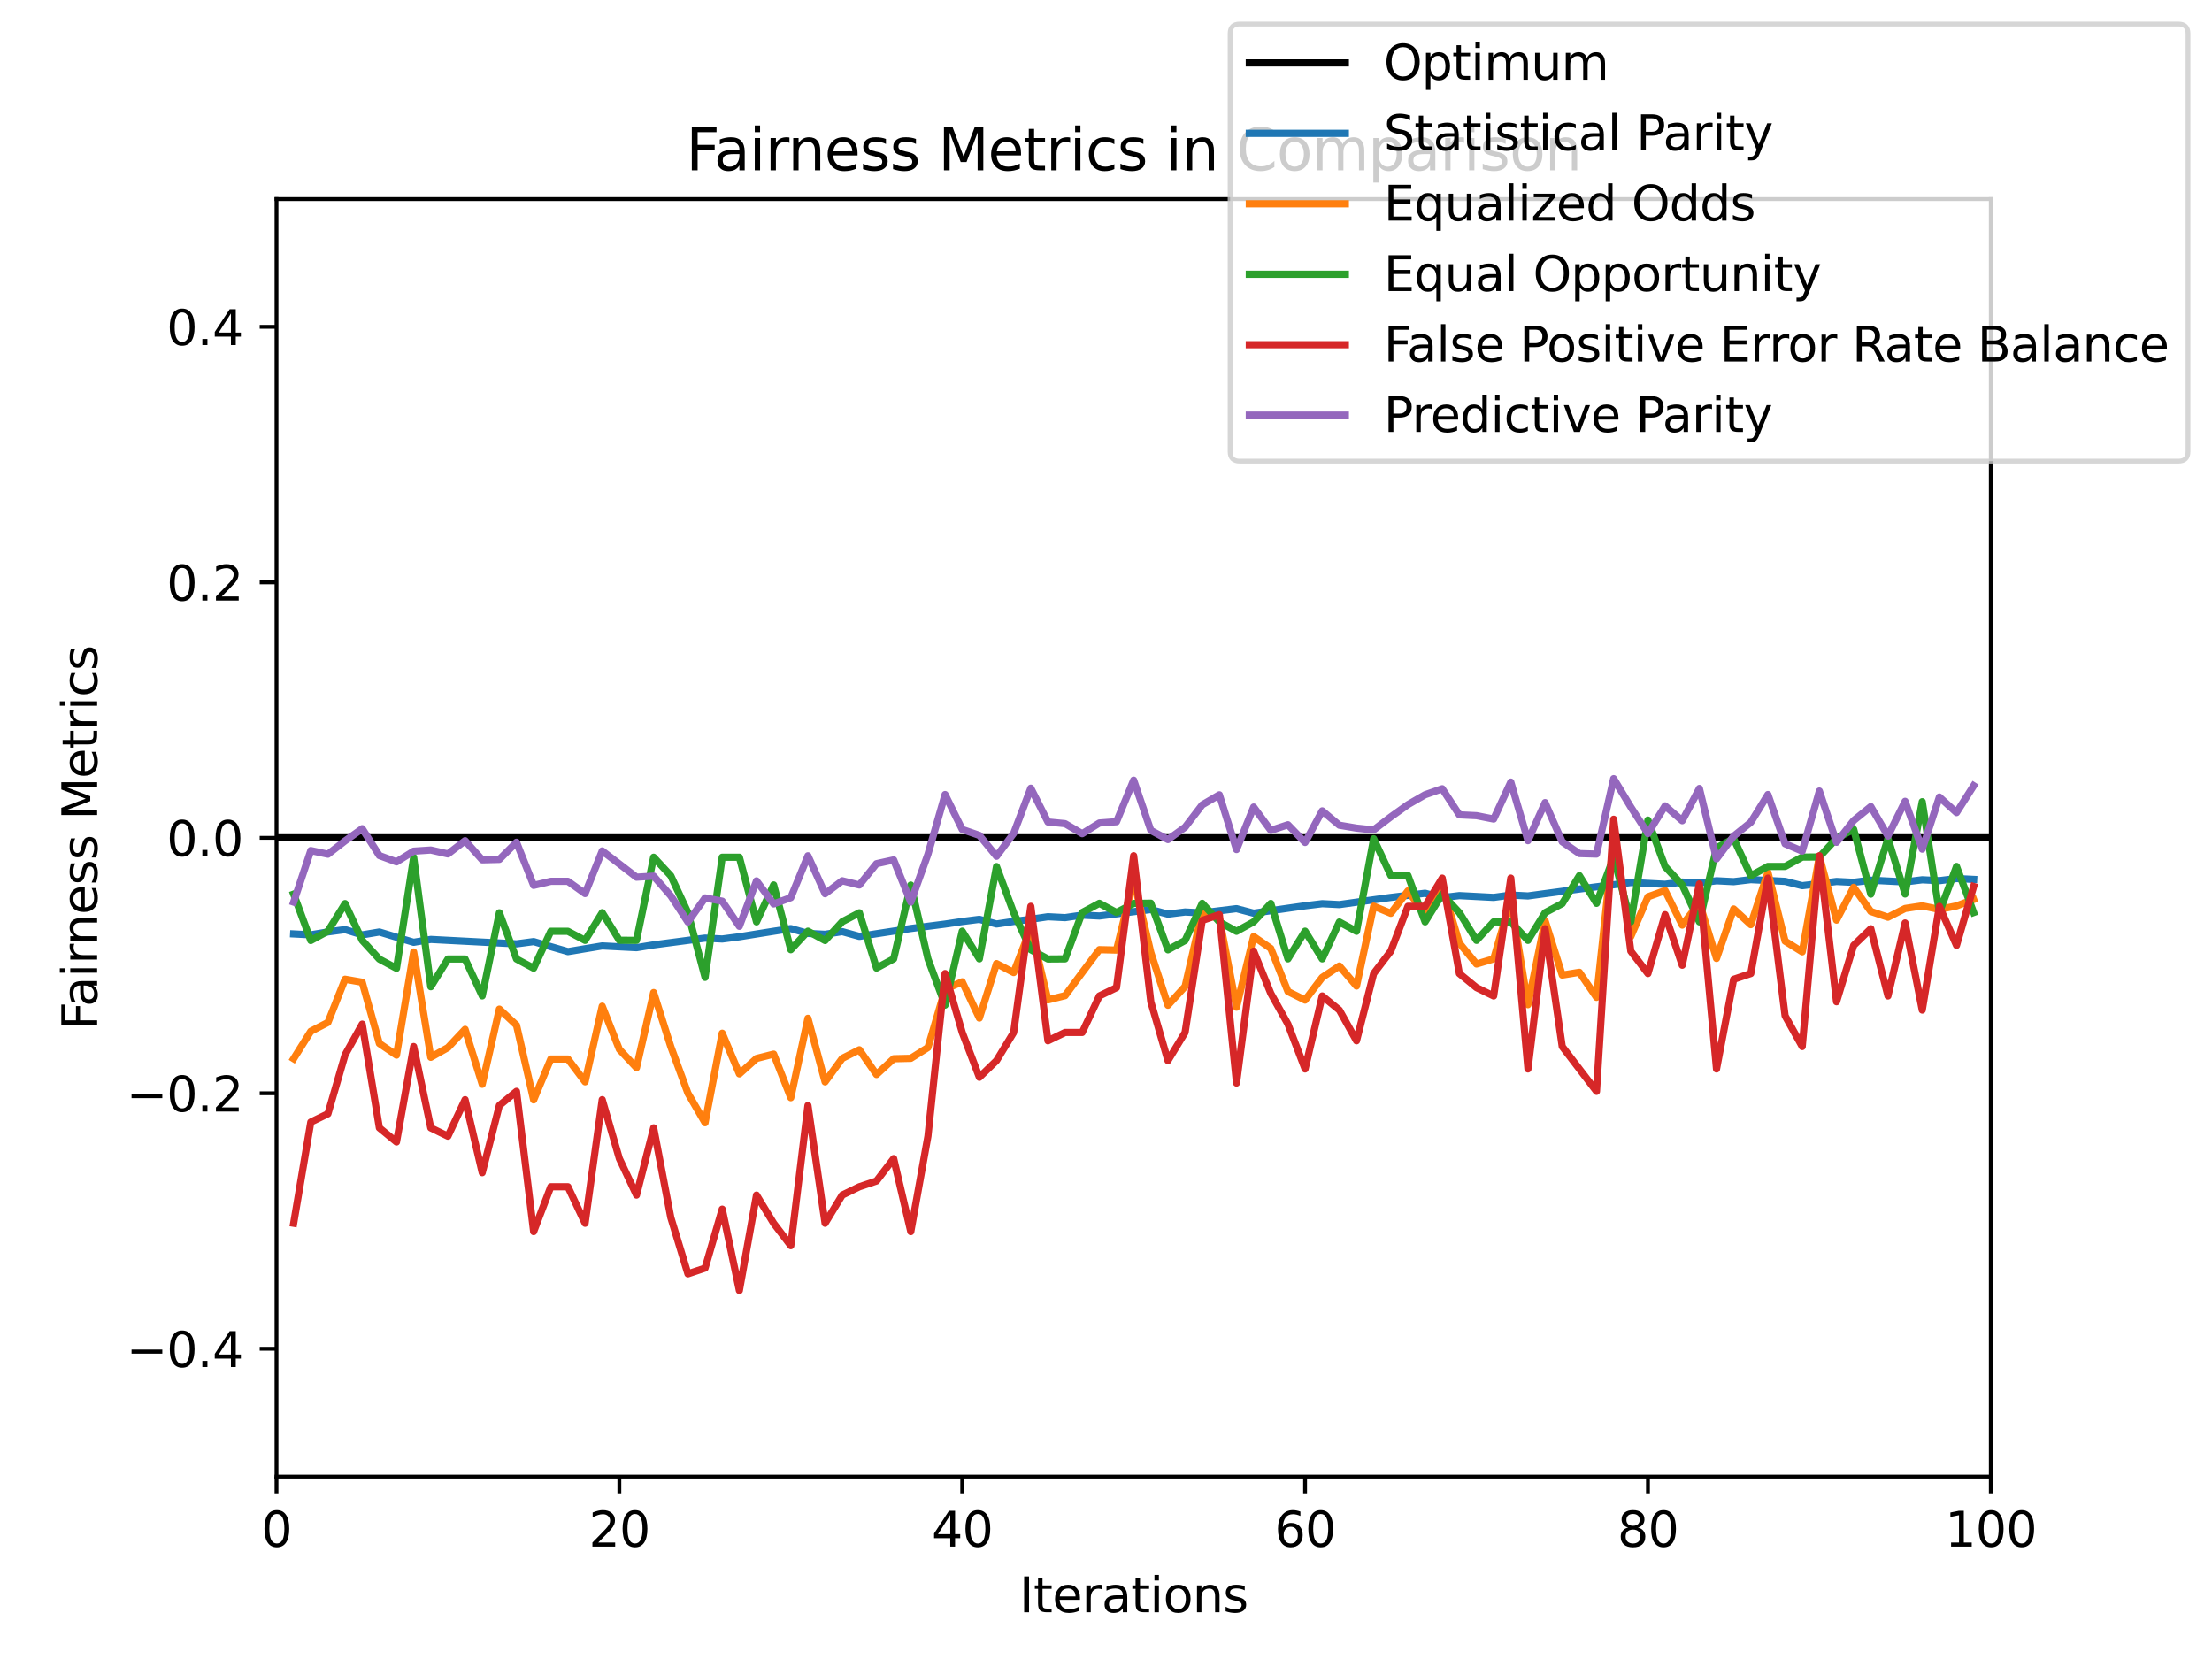 <?xml version="1.0" encoding="utf-8" standalone="no"?>
<!DOCTYPE svg PUBLIC "-//W3C//DTD SVG 1.1//EN"
  "http://www.w3.org/Graphics/SVG/1.1/DTD/svg11.dtd">
<svg xmlns:xlink="http://www.w3.org/1999/xlink" width="460.8pt" height="345.6pt" viewBox="0 0 460.8 345.6" xmlns="http://www.w3.org/2000/svg" version="1.1">
 <defs>
  <style type="text/css">*{stroke-linejoin: round; stroke-linecap: butt}</style>
 </defs>
 <g id="figure_1">
  <g id="patch_1">
   <path d="M 0 345.6 
L 460.8 345.6 
L 460.8 0 
L 0 0 
z
" style="fill: #ffffff"/>
  </g>
  <g id="axes_1">
   <g id="patch_2">
    <path d="M 57.6 307.584 
L 414.72 307.584 
L 414.72 41.472 
L 57.6 41.472 
z
" style="fill: #ffffff"/>
   </g>
   <g id="matplotlib.axis_1">
    <g id="xtick_1">
     <g id="line2d_1">
      <defs>
       <path id="m42eb996bdd" d="M 0 0 
L 0 3.5 
" style="stroke: #000000; stroke-width: 0.8"/>
      </defs>
      <g>
       <use xlink:href="#m42eb996bdd" x="57.6" y="307.584" style="stroke: #000000; stroke-width: 0.8"/>
      </g>
     </g>
     <g id="text_1">
      <!-- 0 -->
      <g transform="translate(54.419 322.182)scale(0.1 -0.1)">
       <defs>
        <path id="DejaVuSans-30" d="M 2034 4250 
Q 1547 4250 1301 3770 
Q 1056 3291 1056 2328 
Q 1056 1369 1301 889 
Q 1547 409 2034 409 
Q 2525 409 2770 889 
Q 3016 1369 3016 2328 
Q 3016 3291 2770 3770 
Q 2525 4250 2034 4250 
z
M 2034 4750 
Q 2819 4750 3233 4129 
Q 3647 3509 3647 2328 
Q 3647 1150 3233 529 
Q 2819 -91 2034 -91 
Q 1250 -91 836 529 
Q 422 1150 422 2328 
Q 422 3509 836 4129 
Q 1250 4750 2034 4750 
z
" transform="scale(0.016)"/>
       </defs>
       <use xlink:href="#DejaVuSans-30"/>
      </g>
     </g>
    </g>
    <g id="xtick_2">
     <g id="line2d_2">
      <g>
       <use xlink:href="#m42eb996bdd" x="129.024" y="307.584" style="stroke: #000000; stroke-width: 0.8"/>
      </g>
     </g>
     <g id="text_2">
      <!-- 20 -->
      <g transform="translate(122.662 322.182)scale(0.1 -0.1)">
       <defs>
        <path id="DejaVuSans-32" d="M 1228 531 
L 3431 531 
L 3431 0 
L 469 0 
L 469 531 
Q 828 903 1448 1529 
Q 2069 2156 2228 2338 
Q 2531 2678 2651 2914 
Q 2772 3150 2772 3378 
Q 2772 3750 2511 3984 
Q 2250 4219 1831 4219 
Q 1534 4219 1204 4116 
Q 875 4013 500 3803 
L 500 4441 
Q 881 4594 1212 4672 
Q 1544 4750 1819 4750 
Q 2544 4750 2975 4387 
Q 3406 4025 3406 3419 
Q 3406 3131 3298 2873 
Q 3191 2616 2906 2266 
Q 2828 2175 2409 1742 
Q 1991 1309 1228 531 
z
" transform="scale(0.016)"/>
       </defs>
       <use xlink:href="#DejaVuSans-32"/>
       <use xlink:href="#DejaVuSans-30" x="63.623"/>
      </g>
     </g>
    </g>
    <g id="xtick_3">
     <g id="line2d_3">
      <g>
       <use xlink:href="#m42eb996bdd" x="200.448" y="307.584" style="stroke: #000000; stroke-width: 0.8"/>
      </g>
     </g>
     <g id="text_3">
      <!-- 40 -->
      <g transform="translate(194.085 322.182)scale(0.1 -0.1)">
       <defs>
        <path id="DejaVuSans-34" d="M 2419 4116 
L 825 1625 
L 2419 1625 
L 2419 4116 
z
M 2253 4666 
L 3047 4666 
L 3047 1625 
L 3713 1625 
L 3713 1100 
L 3047 1100 
L 3047 0 
L 2419 0 
L 2419 1100 
L 313 1100 
L 313 1709 
L 2253 4666 
z
" transform="scale(0.016)"/>
       </defs>
       <use xlink:href="#DejaVuSans-34"/>
       <use xlink:href="#DejaVuSans-30" x="63.623"/>
      </g>
     </g>
    </g>
    <g id="xtick_4">
     <g id="line2d_4">
      <g>
       <use xlink:href="#m42eb996bdd" x="271.872" y="307.584" style="stroke: #000000; stroke-width: 0.8"/>
      </g>
     </g>
     <g id="text_4">
      <!-- 60 -->
      <g transform="translate(265.51 322.182)scale(0.1 -0.1)">
       <defs>
        <path id="DejaVuSans-36" d="M 2113 2584 
Q 1688 2584 1439 2293 
Q 1191 2003 1191 1497 
Q 1191 994 1439 701 
Q 1688 409 2113 409 
Q 2538 409 2786 701 
Q 3034 994 3034 1497 
Q 3034 2003 2786 2293 
Q 2538 2584 2113 2584 
z
M 3366 4563 
L 3366 3988 
Q 3128 4100 2886 4159 
Q 2644 4219 2406 4219 
Q 1781 4219 1451 3797 
Q 1122 3375 1075 2522 
Q 1259 2794 1537 2939 
Q 1816 3084 2150 3084 
Q 2853 3084 3261 2657 
Q 3669 2231 3669 1497 
Q 3669 778 3244 343 
Q 2819 -91 2113 -91 
Q 1303 -91 875 529 
Q 447 1150 447 2328 
Q 447 3434 972 4092 
Q 1497 4750 2381 4750 
Q 2619 4750 2861 4703 
Q 3103 4656 3366 4563 
z
" transform="scale(0.016)"/>
       </defs>
       <use xlink:href="#DejaVuSans-36"/>
       <use xlink:href="#DejaVuSans-30" x="63.623"/>
      </g>
     </g>
    </g>
    <g id="xtick_5">
     <g id="line2d_5">
      <g>
       <use xlink:href="#m42eb996bdd" x="343.296" y="307.584" style="stroke: #000000; stroke-width: 0.8"/>
      </g>
     </g>
     <g id="text_5">
      <!-- 80 -->
      <g transform="translate(336.933 322.182)scale(0.1 -0.1)">
       <defs>
        <path id="DejaVuSans-38" d="M 2034 2216 
Q 1584 2216 1326 1975 
Q 1069 1734 1069 1313 
Q 1069 891 1326 650 
Q 1584 409 2034 409 
Q 2484 409 2743 651 
Q 3003 894 3003 1313 
Q 3003 1734 2745 1975 
Q 2488 2216 2034 2216 
z
M 1403 2484 
Q 997 2584 770 2862 
Q 544 3141 544 3541 
Q 544 4100 942 4425 
Q 1341 4750 2034 4750 
Q 2731 4750 3128 4425 
Q 3525 4100 3525 3541 
Q 3525 3141 3298 2862 
Q 3072 2584 2669 2484 
Q 3125 2378 3379 2068 
Q 3634 1759 3634 1313 
Q 3634 634 3220 271 
Q 2806 -91 2034 -91 
Q 1263 -91 848 271 
Q 434 634 434 1313 
Q 434 1759 690 2068 
Q 947 2378 1403 2484 
z
M 1172 3481 
Q 1172 3119 1398 2916 
Q 1625 2713 2034 2713 
Q 2441 2713 2670 2916 
Q 2900 3119 2900 3481 
Q 2900 3844 2670 4047 
Q 2441 4250 2034 4250 
Q 1625 4250 1398 4047 
Q 1172 3844 1172 3481 
z
" transform="scale(0.016)"/>
       </defs>
       <use xlink:href="#DejaVuSans-38"/>
       <use xlink:href="#DejaVuSans-30" x="63.623"/>
      </g>
     </g>
    </g>
    <g id="xtick_6">
     <g id="line2d_6">
      <g>
       <use xlink:href="#m42eb996bdd" x="414.72" y="307.584" style="stroke: #000000; stroke-width: 0.8"/>
      </g>
     </g>
     <g id="text_6">
      <!-- 100 -->
      <g transform="translate(405.176 322.182)scale(0.1 -0.1)">
       <defs>
        <path id="DejaVuSans-31" d="M 794 531 
L 1825 531 
L 1825 4091 
L 703 3866 
L 703 4441 
L 1819 4666 
L 2450 4666 
L 2450 531 
L 3481 531 
L 3481 0 
L 794 0 
L 794 531 
z
" transform="scale(0.016)"/>
       </defs>
       <use xlink:href="#DejaVuSans-31"/>
       <use xlink:href="#DejaVuSans-30" x="63.623"/>
       <use xlink:href="#DejaVuSans-30" x="127.246"/>
      </g>
     </g>
    </g>
    <g id="text_7">
     <!-- Iterations -->
     <g transform="translate(212.347 335.861)scale(0.1 -0.1)">
      <defs>
       <path id="DejaVuSans-49" d="M 628 4666 
L 1259 4666 
L 1259 0 
L 628 0 
L 628 4666 
z
" transform="scale(0.016)"/>
       <path id="DejaVuSans-74" d="M 1172 4494 
L 1172 3500 
L 2356 3500 
L 2356 3053 
L 1172 3053 
L 1172 1153 
Q 1172 725 1289 603 
Q 1406 481 1766 481 
L 2356 481 
L 2356 0 
L 1766 0 
Q 1100 0 847 248 
Q 594 497 594 1153 
L 594 3053 
L 172 3053 
L 172 3500 
L 594 3500 
L 594 4494 
L 1172 4494 
z
" transform="scale(0.016)"/>
       <path id="DejaVuSans-65" d="M 3597 1894 
L 3597 1613 
L 953 1613 
Q 991 1019 1311 708 
Q 1631 397 2203 397 
Q 2534 397 2845 478 
Q 3156 559 3463 722 
L 3463 178 
Q 3153 47 2828 -22 
Q 2503 -91 2169 -91 
Q 1331 -91 842 396 
Q 353 884 353 1716 
Q 353 2575 817 3079 
Q 1281 3584 2069 3584 
Q 2775 3584 3186 3129 
Q 3597 2675 3597 1894 
z
M 3022 2063 
Q 3016 2534 2758 2815 
Q 2500 3097 2075 3097 
Q 1594 3097 1305 2825 
Q 1016 2553 972 2059 
L 3022 2063 
z
" transform="scale(0.016)"/>
       <path id="DejaVuSans-72" d="M 2631 2963 
Q 2534 3019 2420 3045 
Q 2306 3072 2169 3072 
Q 1681 3072 1420 2755 
Q 1159 2438 1159 1844 
L 1159 0 
L 581 0 
L 581 3500 
L 1159 3500 
L 1159 2956 
Q 1341 3275 1631 3429 
Q 1922 3584 2338 3584 
Q 2397 3584 2469 3576 
Q 2541 3569 2628 3553 
L 2631 2963 
z
" transform="scale(0.016)"/>
       <path id="DejaVuSans-61" d="M 2194 1759 
Q 1497 1759 1228 1600 
Q 959 1441 959 1056 
Q 959 750 1161 570 
Q 1363 391 1709 391 
Q 2188 391 2477 730 
Q 2766 1069 2766 1631 
L 2766 1759 
L 2194 1759 
z
M 3341 1997 
L 3341 0 
L 2766 0 
L 2766 531 
Q 2569 213 2275 61 
Q 1981 -91 1556 -91 
Q 1019 -91 701 211 
Q 384 513 384 1019 
Q 384 1609 779 1909 
Q 1175 2209 1959 2209 
L 2766 2209 
L 2766 2266 
Q 2766 2663 2505 2880 
Q 2244 3097 1772 3097 
Q 1472 3097 1187 3025 
Q 903 2953 641 2809 
L 641 3341 
Q 956 3463 1253 3523 
Q 1550 3584 1831 3584 
Q 2591 3584 2966 3190 
Q 3341 2797 3341 1997 
z
" transform="scale(0.016)"/>
       <path id="DejaVuSans-69" d="M 603 3500 
L 1178 3500 
L 1178 0 
L 603 0 
L 603 3500 
z
M 603 4863 
L 1178 4863 
L 1178 4134 
L 603 4134 
L 603 4863 
z
" transform="scale(0.016)"/>
       <path id="DejaVuSans-6f" d="M 1959 3097 
Q 1497 3097 1228 2736 
Q 959 2375 959 1747 
Q 959 1119 1226 758 
Q 1494 397 1959 397 
Q 2419 397 2687 759 
Q 2956 1122 2956 1747 
Q 2956 2369 2687 2733 
Q 2419 3097 1959 3097 
z
M 1959 3584 
Q 2709 3584 3137 3096 
Q 3566 2609 3566 1747 
Q 3566 888 3137 398 
Q 2709 -91 1959 -91 
Q 1206 -91 779 398 
Q 353 888 353 1747 
Q 353 2609 779 3096 
Q 1206 3584 1959 3584 
z
" transform="scale(0.016)"/>
       <path id="DejaVuSans-6e" d="M 3513 2113 
L 3513 0 
L 2938 0 
L 2938 2094 
Q 2938 2591 2744 2837 
Q 2550 3084 2163 3084 
Q 1697 3084 1428 2787 
Q 1159 2491 1159 1978 
L 1159 0 
L 581 0 
L 581 3500 
L 1159 3500 
L 1159 2956 
Q 1366 3272 1645 3428 
Q 1925 3584 2291 3584 
Q 2894 3584 3203 3211 
Q 3513 2838 3513 2113 
z
" transform="scale(0.016)"/>
       <path id="DejaVuSans-73" d="M 2834 3397 
L 2834 2853 
Q 2591 2978 2328 3040 
Q 2066 3103 1784 3103 
Q 1356 3103 1142 2972 
Q 928 2841 928 2578 
Q 928 2378 1081 2264 
Q 1234 2150 1697 2047 
L 1894 2003 
Q 2506 1872 2764 1633 
Q 3022 1394 3022 966 
Q 3022 478 2636 193 
Q 2250 -91 1575 -91 
Q 1294 -91 989 -36 
Q 684 19 347 128 
L 347 722 
Q 666 556 975 473 
Q 1284 391 1588 391 
Q 1994 391 2212 530 
Q 2431 669 2431 922 
Q 2431 1156 2273 1281 
Q 2116 1406 1581 1522 
L 1381 1569 
Q 847 1681 609 1914 
Q 372 2147 372 2553 
Q 372 3047 722 3315 
Q 1072 3584 1716 3584 
Q 2034 3584 2315 3537 
Q 2597 3491 2834 3397 
z
" transform="scale(0.016)"/>
      </defs>
      <use xlink:href="#DejaVuSans-49"/>
      <use xlink:href="#DejaVuSans-74" x="29.492"/>
      <use xlink:href="#DejaVuSans-65" x="68.701"/>
      <use xlink:href="#DejaVuSans-72" x="130.225"/>
      <use xlink:href="#DejaVuSans-61" x="171.338"/>
      <use xlink:href="#DejaVuSans-74" x="232.617"/>
      <use xlink:href="#DejaVuSans-69" x="271.826"/>
      <use xlink:href="#DejaVuSans-6f" x="299.609"/>
      <use xlink:href="#DejaVuSans-6e" x="360.791"/>
      <use xlink:href="#DejaVuSans-73" x="424.17"/>
     </g>
    </g>
   </g>
   <g id="matplotlib.axis_2">
    <g id="ytick_1">
     <g id="line2d_7">
      <defs>
       <path id="m08bf3d8a84" d="M 0 0 
L -3.5 0 
" style="stroke: #000000; stroke-width: 0.8"/>
      </defs>
      <g>
       <use xlink:href="#m08bf3d8a84" x="57.6" y="280.973" style="stroke: #000000; stroke-width: 0.8"/>
      </g>
     </g>
     <g id="text_8">
      <!-- −0.4 -->
      <g transform="translate(26.317 284.772)scale(0.1 -0.1)">
       <defs>
        <path id="DejaVuSans-2212" d="M 678 2272 
L 4684 2272 
L 4684 1741 
L 678 1741 
L 678 2272 
z
" transform="scale(0.016)"/>
        <path id="DejaVuSans-2e" d="M 684 794 
L 1344 794 
L 1344 0 
L 684 0 
L 684 794 
z
" transform="scale(0.016)"/>
       </defs>
       <use xlink:href="#DejaVuSans-2212"/>
       <use xlink:href="#DejaVuSans-30" x="83.789"/>
       <use xlink:href="#DejaVuSans-2e" x="147.412"/>
       <use xlink:href="#DejaVuSans-34" x="179.199"/>
      </g>
     </g>
    </g>
    <g id="ytick_2">
     <g id="line2d_8">
      <g>
       <use xlink:href="#m08bf3d8a84" x="57.6" y="227.75" style="stroke: #000000; stroke-width: 0.8"/>
      </g>
     </g>
     <g id="text_9">
      <!-- −0.2 -->
      <g transform="translate(26.317 231.55)scale(0.1 -0.1)">
       <use xlink:href="#DejaVuSans-2212"/>
       <use xlink:href="#DejaVuSans-30" x="83.789"/>
       <use xlink:href="#DejaVuSans-2e" x="147.412"/>
       <use xlink:href="#DejaVuSans-32" x="179.199"/>
      </g>
     </g>
    </g>
    <g id="ytick_3">
     <g id="line2d_9">
      <g>
       <use xlink:href="#m08bf3d8a84" x="57.6" y="174.528" style="stroke: #000000; stroke-width: 0.8"/>
      </g>
     </g>
     <g id="text_10">
      <!-- 0.0 -->
      <g transform="translate(34.697 178.327)scale(0.1 -0.1)">
       <use xlink:href="#DejaVuSans-30"/>
       <use xlink:href="#DejaVuSans-2e" x="63.623"/>
       <use xlink:href="#DejaVuSans-30" x="95.41"/>
      </g>
     </g>
    </g>
    <g id="ytick_4">
     <g id="line2d_10">
      <g>
       <use xlink:href="#m08bf3d8a84" x="57.6" y="121.306" style="stroke: #000000; stroke-width: 0.8"/>
      </g>
     </g>
     <g id="text_11">
      <!-- 0.2 -->
      <g transform="translate(34.697 125.105)scale(0.1 -0.1)">
       <use xlink:href="#DejaVuSans-30"/>
       <use xlink:href="#DejaVuSans-2e" x="63.623"/>
       <use xlink:href="#DejaVuSans-32" x="95.41"/>
      </g>
     </g>
    </g>
    <g id="ytick_5">
     <g id="line2d_11">
      <g>
       <use xlink:href="#m08bf3d8a84" x="57.6" y="68.083" style="stroke: #000000; stroke-width: 0.8"/>
      </g>
     </g>
     <g id="text_12">
      <!-- 0.4 -->
      <g transform="translate(34.697 71.882)scale(0.1 -0.1)">
       <use xlink:href="#DejaVuSans-30"/>
       <use xlink:href="#DejaVuSans-2e" x="63.623"/>
       <use xlink:href="#DejaVuSans-34" x="95.41"/>
      </g>
     </g>
    </g>
    <g id="text_13">
     <!-- Fairness Metrics -->
     <g transform="translate(20.238 214.562)rotate(-90)scale(0.1 -0.1)">
      <defs>
       <path id="DejaVuSans-46" d="M 628 4666 
L 3309 4666 
L 3309 4134 
L 1259 4134 
L 1259 2759 
L 3109 2759 
L 3109 2228 
L 1259 2228 
L 1259 0 
L 628 0 
L 628 4666 
z
" transform="scale(0.016)"/>
       <path id="DejaVuSans-20" transform="scale(0.016)"/>
       <path id="DejaVuSans-4d" d="M 628 4666 
L 1569 4666 
L 2759 1491 
L 3956 4666 
L 4897 4666 
L 4897 0 
L 4281 0 
L 4281 4097 
L 3078 897 
L 2444 897 
L 1241 4097 
L 1241 0 
L 628 0 
L 628 4666 
z
" transform="scale(0.016)"/>
       <path id="DejaVuSans-63" d="M 3122 3366 
L 3122 2828 
Q 2878 2963 2633 3030 
Q 2388 3097 2138 3097 
Q 1578 3097 1268 2742 
Q 959 2388 959 1747 
Q 959 1106 1268 751 
Q 1578 397 2138 397 
Q 2388 397 2633 464 
Q 2878 531 3122 666 
L 3122 134 
Q 2881 22 2623 -34 
Q 2366 -91 2075 -91 
Q 1284 -91 818 406 
Q 353 903 353 1747 
Q 353 2603 823 3093 
Q 1294 3584 2113 3584 
Q 2378 3584 2631 3529 
Q 2884 3475 3122 3366 
z
" transform="scale(0.016)"/>
      </defs>
      <use xlink:href="#DejaVuSans-46"/>
      <use xlink:href="#DejaVuSans-61" x="48.395"/>
      <use xlink:href="#DejaVuSans-69" x="109.674"/>
      <use xlink:href="#DejaVuSans-72" x="137.457"/>
      <use xlink:href="#DejaVuSans-6e" x="176.82"/>
      <use xlink:href="#DejaVuSans-65" x="240.199"/>
      <use xlink:href="#DejaVuSans-73" x="301.723"/>
      <use xlink:href="#DejaVuSans-73" x="353.822"/>
      <use xlink:href="#DejaVuSans-20" x="405.922"/>
      <use xlink:href="#DejaVuSans-4d" x="437.709"/>
      <use xlink:href="#DejaVuSans-65" x="523.988"/>
      <use xlink:href="#DejaVuSans-74" x="585.512"/>
      <use xlink:href="#DejaVuSans-72" x="624.721"/>
      <use xlink:href="#DejaVuSans-69" x="665.834"/>
      <use xlink:href="#DejaVuSans-63" x="693.617"/>
      <use xlink:href="#DejaVuSans-73" x="748.598"/>
     </g>
    </g>
   </g>
   <g id="line2d_12">
    <path d="M 57.6 174.528 
L 461.8 174.528 
" clip-path="url(#pd145b82234)" style="fill: none; stroke: #000000; stroke-width: 1.5; stroke-linecap: square"/>
   </g>
   <g id="line2d_13">
    <path d="M 61.171 194.551 
L 64.742 194.738 
L 68.314 194.132 
L 71.885 193.651 
L 75.456 194.749 
L 79.027 194.148 
L 82.598 195.229 
L 86.17 196.295 
L 89.741 195.696 
L 93.312 195.883 
L 96.883 196.069 
L 100.454 196.254 
L 104.026 196.438 
L 107.597 196.621 
L 111.168 196.146 
L 114.739 197.197 
L 118.31 198.235 
L 121.882 197.638 
L 125.453 197.047 
L 129.024 197.23 
L 132.595 197.412 
L 136.166 196.829 
L 139.738 196.358 
L 143.309 195.889 
L 146.88 195.423 
L 150.451 195.606 
L 154.022 195.142 
L 157.594 194.566 
L 161.165 193.997 
L 164.736 193.435 
L 168.307 194.445 
L 171.878 194.628 
L 175.45 194.069 
L 179.021 195.064 
L 182.592 194.51 
L 186.163 193.962 
L 189.734 193.42 
L 193.306 192.959 
L 196.877 192.501 
L 200.448 191.965 
L 204.019 191.509 
L 207.59 192.483 
L 211.162 191.951 
L 214.733 191.497 
L 218.304 190.97 
L 221.875 191.155 
L 225.446 190.635 
L 229.018 190.819 
L 232.589 190.368 
L 236.16 189.92 
L 239.731 189.473 
L 243.302 190.429 
L 246.874 189.985 
L 250.445 190.17 
L 254.016 189.728 
L 257.587 189.289 
L 261.158 190.234 
L 264.73 189.715 
L 268.301 189.201 
L 271.872 188.693 
L 275.443 188.256 
L 279.014 188.442 
L 282.586 187.939 
L 286.157 187.442 
L 289.728 186.95 
L 293.299 186.515 
L 296.87 186.082 
L 300.442 187.004 
L 304.013 186.573 
L 307.584 186.76 
L 311.155 186.946 
L 314.726 186.457 
L 318.298 186.643 
L 321.869 186.159 
L 325.44 185.68 
L 329.011 185.206 
L 332.582 184.737 
L 336.154 184.31 
L 339.725 183.845 
L 343.296 184.031 
L 346.867 184.215 
L 350.438 183.755 
L 354.01 183.939 
L 357.581 183.484 
L 361.152 183.667 
L 364.723 183.244 
L 368.294 183.426 
L 371.866 183.608 
L 375.437 184.502 
L 379.008 184.082 
L 382.579 183.629 
L 386.15 183.81 
L 389.722 183.362 
L 393.293 183.543 
L 396.864 183.723 
L 400.435 183.279 
L 404.006 183.458 
L 407.578 183.019 
L 411.149 183.197 
" clip-path="url(#pd145b82234)" style="fill: none; stroke: #1f77b4; stroke-width: 1.5; stroke-linecap: square"/>
   </g>
   <g id="line2d_14">
    <path d="M 61.171 220.547 
L 64.742 214.837 
L 68.314 212.998 
L 71.885 203.991 
L 75.456 204.618 
L 79.027 217.379 
L 82.598 219.804 
L 86.17 198.31 
L 89.741 220.251 
L 93.312 218.232 
L 96.883 214.431 
L 100.454 225.877 
L 104.026 210.217 
L 107.597 213.564 
L 111.168 229.127 
L 114.739 220.615 
L 118.31 220.615 
L 121.882 225.36 
L 125.453 209.603 
L 129.024 218.61 
L 132.595 222.426 
L 136.166 206.766 
L 139.738 218.032 
L 143.309 227.744 
L 146.88 233.886 
L 150.451 215.236 
L 154.022 223.707 
L 157.594 220.498 
L 161.165 219.589 
L 164.736 228.666 
L 168.307 212.131 
L 171.878 225.374 
L 175.45 220.484 
L 179.021 218.687 
L 182.592 223.844 
L 186.163 220.553 
L 189.734 220.47 
L 193.306 218.218 
L 196.877 206.092 
L 200.448 204.528 
L 204.019 212.082 
L 207.59 200.734 
L 211.162 202.6 
L 214.733 193.318 
L 218.304 208.295 
L 221.875 207.414 
L 225.446 202.586 
L 229.018 197.827 
L 232.589 197.917 
L 236.16 183.235 
L 239.731 198.413 
L 243.302 209.405 
L 246.874 205.499 
L 250.445 189.957 
L 254.016 191.285 
L 257.587 209.811 
L 261.158 195.087 
L 264.73 197.574 
L 268.301 206.547 
L 271.872 208.33 
L 275.443 203.612 
L 279.014 201.237 
L 282.586 205.409 
L 286.157 188.764 
L 289.728 190.259 
L 293.299 185.59 
L 296.87 190.418 
L 300.442 184.598 
L 304.013 196.464 
L 307.584 200.817 
L 311.155 199.755 
L 314.726 187.498 
L 318.298 209.287 
L 321.869 191.795 
L 325.44 203.124 
L 329.011 202.545 
L 332.582 207.765 
L 336.154 174.619 
L 339.725 195.087 
L 343.296 186.822 
L 346.867 185.528 
L 350.438 192.711 
L 354.01 188.084 
L 357.581 199.659 
L 361.152 189.351 
L 364.723 192.621 
L 368.294 181.712 
L 371.866 196.052 
L 375.437 198.282 
L 379.008 178.393 
L 382.579 191.671 
L 386.15 184.845 
L 389.722 189.867 
L 393.293 191.071 
L 396.864 189.253 
L 400.435 188.709 
L 404.006 189.447 
L 407.578 188.715 
L 411.149 187.38 
" clip-path="url(#pd145b82234)" style="fill: none; stroke: #ff7f0e; stroke-width: 1.5; stroke-linecap: square"/>
   </g>
   <g id="line2d_15">
    <path d="M 61.171 186.265 
L 64.742 195.92 
L 68.314 193.978 
L 71.885 188.235 
L 75.456 195.892 
L 79.027 199.805 
L 82.598 201.719 
L 86.17 178.607 
L 89.741 205.548 
L 93.312 199.777 
L 96.883 199.777 
L 100.454 207.463 
L 104.026 190.149 
L 107.597 199.777 
L 111.168 201.691 
L 114.739 194.006 
L 118.31 194.006 
L 121.882 195.892 
L 125.453 190.121 
L 129.024 195.865 
L 132.595 195.892 
L 136.166 178.579 
L 139.738 182.436 
L 143.309 190.121 
L 146.88 203.606 
L 150.451 178.579 
L 154.022 178.579 
L 157.594 192.036 
L 161.165 184.35 
L 164.736 197.835 
L 168.307 193.978 
L 171.878 195.92 
L 175.45 192.008 
L 179.021 190.149 
L 182.592 201.664 
L 186.163 199.749 
L 189.734 184.378 
L 193.306 199.749 
L 196.877 209.377 
L 200.448 193.978 
L 204.019 199.749 
L 207.59 180.521 
L 211.162 190.121 
L 214.733 197.835 
L 218.304 199.777 
L 221.875 199.749 
L 225.446 190.094 
L 229.018 188.179 
L 232.589 190.094 
L 236.16 188.207 
L 239.731 188.151 
L 243.302 197.862 
L 246.874 195.92 
L 250.445 188.179 
L 254.016 192.036 
L 257.587 194.006 
L 261.158 192.036 
L 264.73 188.207 
L 268.301 199.749 
L 271.872 193.978 
L 275.443 199.749 
L 279.014 192.063 
L 282.586 194.006 
L 286.157 174.722 
L 289.728 182.38 
L 293.299 182.38 
L 296.87 192.036 
L 300.442 186.265 
L 304.013 190.121 
L 307.584 195.892 
L 311.155 192.036 
L 314.726 192.063 
L 318.298 195.892 
L 321.869 190.121 
L 325.44 188.235 
L 329.011 182.408 
L 332.582 188.179 
L 336.154 178.579 
L 339.725 192.036 
L 343.296 170.838 
L 346.867 180.521 
L 350.438 184.35 
L 354.01 192.036 
L 357.581 176.637 
L 361.152 174.694 
L 364.723 182.436 
L 368.294 180.493 
L 371.866 180.493 
L 375.437 178.551 
L 379.008 178.523 
L 382.579 174.667 
L 386.15 172.752 
L 389.722 186.265 
L 393.293 174.667 
L 396.864 186.237 
L 400.435 167.009 
L 404.006 190.094 
L 407.578 180.493 
L 411.149 190.094 
" clip-path="url(#pd145b82234)" style="fill: none; stroke: #2ca02c; stroke-width: 1.5; stroke-linecap: square"/>
   </g>
   <g id="line2d_16">
    <path d="M 61.171 254.828 
L 64.742 233.753 
L 68.314 232.019 
L 71.885 219.747 
L 75.456 213.344 
L 79.027 234.953 
L 82.598 237.888 
L 86.17 218.013 
L 89.741 234.953 
L 93.312 236.687 
L 96.883 229.084 
L 100.454 244.291 
L 104.026 230.285 
L 107.597 227.35 
L 111.168 256.563 
L 114.739 247.225 
L 118.31 247.225 
L 121.882 254.828 
L 125.453 229.084 
L 129.024 241.356 
L 132.595 248.959 
L 136.166 234.953 
L 139.738 253.628 
L 143.309 265.366 
L 146.88 264.166 
L 150.451 251.894 
L 154.022 268.834 
L 157.594 248.959 
L 161.165 254.828 
L 164.736 259.497 
L 168.307 230.285 
L 171.878 254.828 
L 175.45 248.959 
L 179.021 247.225 
L 182.592 246.025 
L 186.163 241.356 
L 189.734 256.563 
L 193.306 236.687 
L 196.877 202.807 
L 200.448 215.078 
L 204.019 224.416 
L 207.59 220.948 
L 211.162 215.078 
L 214.733 188.801 
L 218.304 216.812 
L 221.875 215.078 
L 225.446 215.078 
L 229.018 207.475 
L 232.589 205.741 
L 236.16 178.263 
L 239.731 208.676 
L 243.302 220.948 
L 246.874 215.078 
L 250.445 191.735 
L 254.016 190.535 
L 257.587 225.616 
L 261.158 198.138 
L 264.73 206.942 
L 268.301 213.344 
L 271.872 222.682 
L 275.443 207.475 
L 279.014 210.41 
L 282.586 216.812 
L 286.157 202.807 
L 289.728 198.138 
L 293.299 188.801 
L 296.87 188.801 
L 300.442 182.932 
L 304.013 202.807 
L 307.584 205.741 
L 311.155 207.475 
L 314.726 182.932 
L 318.298 222.682 
L 321.869 193.469 
L 325.44 218.013 
L 329.011 222.682 
L 332.582 227.35 
L 336.154 170.66 
L 339.725 198.138 
L 343.296 202.807 
L 346.867 190.535 
L 350.438 201.073 
L 354.01 184.132 
L 357.581 222.682 
L 361.152 204.007 
L 364.723 202.807 
L 368.294 182.932 
L 371.866 211.61 
L 375.437 218.013 
L 379.008 178.263 
L 382.579 208.676 
L 386.15 196.937 
L 389.722 193.469 
L 393.293 207.475 
L 396.864 192.269 
L 400.435 210.41 
L 404.006 188.801 
L 407.578 196.937 
L 411.149 184.666 
" clip-path="url(#pd145b82234)" style="fill: none; stroke: #d62728; stroke-width: 1.5; stroke-linecap: square"/>
   </g>
   <g id="line2d_17">
    <path d="M 61.171 187.922 
L 64.742 177.189 
L 68.314 177.949 
L 71.885 175.172 
L 75.456 172.624 
L 79.027 178.23 
L 82.598 179.542 
L 86.17 177.314 
L 89.741 177.079 
L 93.312 177.89 
L 96.883 175.131 
L 100.454 179.119 
L 104.026 179.029 
L 107.597 175.456 
L 111.168 184.441 
L 114.739 183.6 
L 118.31 183.6 
L 121.882 186.144 
L 125.453 177.264 
L 129.024 179.984 
L 132.595 182.736 
L 136.166 182.515 
L 139.738 186.616 
L 143.309 192.072 
L 146.88 187.051 
L 150.451 187.732 
L 154.022 192.966 
L 157.594 183.503 
L 161.165 188.306 
L 164.736 186.999 
L 168.307 178.277 
L 171.878 186.179 
L 175.45 183.485 
L 179.021 184.359 
L 182.592 179.922 
L 186.163 179.139 
L 189.734 187.916 
L 193.306 177.954 
L 196.877 165.516 
L 200.448 172.788 
L 204.019 174.021 
L 207.59 178.38 
L 211.162 173.606 
L 214.733 164.198 
L 218.304 171.236 
L 221.875 171.578 
L 225.446 173.67 
L 229.018 171.444 
L 232.589 171.178 
L 236.16 162.524 
L 239.731 172.977 
L 243.302 174.895 
L 246.874 172.321 
L 250.445 167.662 
L 254.016 165.573 
L 257.587 176.981 
L 261.158 168.121 
L 264.73 172.988 
L 268.301 171.809 
L 271.872 175.496 
L 275.443 168.917 
L 279.014 171.907 
L 282.586 172.512 
L 286.157 172.885 
L 289.728 170.167 
L 293.299 167.615 
L 296.87 165.557 
L 300.442 164.309 
L 304.013 169.743 
L 307.584 169.916 
L 311.155 170.623 
L 314.726 162.925 
L 318.298 175.126 
L 321.869 167.199 
L 325.44 175.365 
L 329.011 177.816 
L 332.582 177.922 
L 336.154 162.204 
L 339.725 168.121 
L 343.296 173.648 
L 346.867 167.875 
L 350.438 170.968 
L 354.01 164.251 
L 357.581 178.923 
L 361.152 174.177 
L 364.723 171.305 
L 368.294 165.513 
L 371.866 175.781 
L 375.437 177.301 
L 379.008 164.792 
L 382.579 175.47 
L 386.15 170.929 
L 389.722 168.02 
L 393.293 174.163 
L 396.864 166.93 
L 400.435 176.892 
L 404.006 166.034 
L 407.578 169.277 
L 411.149 163.685 
" clip-path="url(#pd145b82234)" style="fill: none; stroke: #9467bd; stroke-width: 1.5; stroke-linecap: square"/>
   </g>
   <g id="patch_3">
    <path d="M 57.6 307.584 
L 57.6 41.472 
" style="fill: none; stroke: #000000; stroke-width: 0.8; stroke-linejoin: miter; stroke-linecap: square"/>
   </g>
   <g id="patch_4">
    <path d="M 414.72 307.584 
L 414.72 41.472 
" style="fill: none; stroke: #000000; stroke-width: 0.8; stroke-linejoin: miter; stroke-linecap: square"/>
   </g>
   <g id="patch_5">
    <path d="M 57.6 307.584 
L 414.72 307.584 
" style="fill: none; stroke: #000000; stroke-width: 0.8; stroke-linejoin: miter; stroke-linecap: square"/>
   </g>
   <g id="patch_6">
    <path d="M 57.6 41.472 
L 414.72 41.472 
" style="fill: none; stroke: #000000; stroke-width: 0.8; stroke-linejoin: miter; stroke-linecap: square"/>
   </g>
   <g id="text_14">
    <!-- Fairness Metrics in Comparison -->
    <g transform="translate(142.912 35.472)scale(0.12 -0.12)">
     <defs>
      <path id="DejaVuSans-43" d="M 4122 4306 
L 4122 3641 
Q 3803 3938 3442 4084 
Q 3081 4231 2675 4231 
Q 1875 4231 1450 3742 
Q 1025 3253 1025 2328 
Q 1025 1406 1450 917 
Q 1875 428 2675 428 
Q 3081 428 3442 575 
Q 3803 722 4122 1019 
L 4122 359 
Q 3791 134 3420 21 
Q 3050 -91 2638 -91 
Q 1578 -91 968 557 
Q 359 1206 359 2328 
Q 359 3453 968 4101 
Q 1578 4750 2638 4750 
Q 3056 4750 3426 4639 
Q 3797 4528 4122 4306 
z
" transform="scale(0.016)"/>
      <path id="DejaVuSans-6d" d="M 3328 2828 
Q 3544 3216 3844 3400 
Q 4144 3584 4550 3584 
Q 5097 3584 5394 3201 
Q 5691 2819 5691 2113 
L 5691 0 
L 5113 0 
L 5113 2094 
Q 5113 2597 4934 2840 
Q 4756 3084 4391 3084 
Q 3944 3084 3684 2787 
Q 3425 2491 3425 1978 
L 3425 0 
L 2847 0 
L 2847 2094 
Q 2847 2600 2669 2842 
Q 2491 3084 2119 3084 
Q 1678 3084 1418 2786 
Q 1159 2488 1159 1978 
L 1159 0 
L 581 0 
L 581 3500 
L 1159 3500 
L 1159 2956 
Q 1356 3278 1631 3431 
Q 1906 3584 2284 3584 
Q 2666 3584 2933 3390 
Q 3200 3197 3328 2828 
z
" transform="scale(0.016)"/>
      <path id="DejaVuSans-70" d="M 1159 525 
L 1159 -1331 
L 581 -1331 
L 581 3500 
L 1159 3500 
L 1159 2969 
Q 1341 3281 1617 3432 
Q 1894 3584 2278 3584 
Q 2916 3584 3314 3078 
Q 3713 2572 3713 1747 
Q 3713 922 3314 415 
Q 2916 -91 2278 -91 
Q 1894 -91 1617 61 
Q 1341 213 1159 525 
z
M 3116 1747 
Q 3116 2381 2855 2742 
Q 2594 3103 2138 3103 
Q 1681 3103 1420 2742 
Q 1159 2381 1159 1747 
Q 1159 1113 1420 752 
Q 1681 391 2138 391 
Q 2594 391 2855 752 
Q 3116 1113 3116 1747 
z
" transform="scale(0.016)"/>
     </defs>
     <use xlink:href="#DejaVuSans-46"/>
     <use xlink:href="#DejaVuSans-61" x="48.395"/>
     <use xlink:href="#DejaVuSans-69" x="109.674"/>
     <use xlink:href="#DejaVuSans-72" x="137.457"/>
     <use xlink:href="#DejaVuSans-6e" x="176.82"/>
     <use xlink:href="#DejaVuSans-65" x="240.199"/>
     <use xlink:href="#DejaVuSans-73" x="301.723"/>
     <use xlink:href="#DejaVuSans-73" x="353.822"/>
     <use xlink:href="#DejaVuSans-20" x="405.922"/>
     <use xlink:href="#DejaVuSans-4d" x="437.709"/>
     <use xlink:href="#DejaVuSans-65" x="523.988"/>
     <use xlink:href="#DejaVuSans-74" x="585.512"/>
     <use xlink:href="#DejaVuSans-72" x="624.721"/>
     <use xlink:href="#DejaVuSans-69" x="665.834"/>
     <use xlink:href="#DejaVuSans-63" x="693.617"/>
     <use xlink:href="#DejaVuSans-73" x="748.598"/>
     <use xlink:href="#DejaVuSans-20" x="800.697"/>
     <use xlink:href="#DejaVuSans-69" x="832.484"/>
     <use xlink:href="#DejaVuSans-6e" x="860.268"/>
     <use xlink:href="#DejaVuSans-20" x="923.646"/>
     <use xlink:href="#DejaVuSans-43" x="955.434"/>
     <use xlink:href="#DejaVuSans-6f" x="1025.258"/>
     <use xlink:href="#DejaVuSans-6d" x="1086.439"/>
     <use xlink:href="#DejaVuSans-70" x="1183.852"/>
     <use xlink:href="#DejaVuSans-61" x="1247.328"/>
     <use xlink:href="#DejaVuSans-72" x="1308.607"/>
     <use xlink:href="#DejaVuSans-69" x="1349.721"/>
     <use xlink:href="#DejaVuSans-73" x="1377.504"/>
     <use xlink:href="#DejaVuSans-6f" x="1429.604"/>
     <use xlink:href="#DejaVuSans-6e" x="1490.785"/>
    </g>
   </g>
  </g>
  <g id="legend_1">
   <g id="patch_7">
    <path d="M 258.256 96.069 
L 453.8 96.069 
Q 455.8 96.069 455.8 94.069 
L 455.8 7 
Q 455.8 5 453.8 5 
L 258.256 5 
Q 256.256 5 256.256 7 
L 256.256 94.069 
Q 256.256 96.069 258.256 96.069 
z
" style="fill: #ffffff; opacity: 0.8; stroke: #cccccc; stroke-linejoin: miter"/>
   </g>
   <g id="line2d_18">
    <path d="M 260.256 13.098 
L 270.256 13.098 
L 280.256 13.098 
" style="fill: none; stroke: #000000; stroke-width: 1.5; stroke-linecap: square"/>
   </g>
   <g id="text_15">
    <!-- Optimum -->
    <g transform="translate(288.256 16.598)scale(0.1 -0.1)">
     <defs>
      <path id="DejaVuSans-4f" d="M 2522 4238 
Q 1834 4238 1429 3725 
Q 1025 3213 1025 2328 
Q 1025 1447 1429 934 
Q 1834 422 2522 422 
Q 3209 422 3611 934 
Q 4013 1447 4013 2328 
Q 4013 3213 3611 3725 
Q 3209 4238 2522 4238 
z
M 2522 4750 
Q 3503 4750 4090 4092 
Q 4678 3434 4678 2328 
Q 4678 1225 4090 567 
Q 3503 -91 2522 -91 
Q 1538 -91 948 565 
Q 359 1222 359 2328 
Q 359 3434 948 4092 
Q 1538 4750 2522 4750 
z
" transform="scale(0.016)"/>
      <path id="DejaVuSans-75" d="M 544 1381 
L 544 3500 
L 1119 3500 
L 1119 1403 
Q 1119 906 1312 657 
Q 1506 409 1894 409 
Q 2359 409 2629 706 
Q 2900 1003 2900 1516 
L 2900 3500 
L 3475 3500 
L 3475 0 
L 2900 0 
L 2900 538 
Q 2691 219 2414 64 
Q 2138 -91 1772 -91 
Q 1169 -91 856 284 
Q 544 659 544 1381 
z
M 1991 3584 
L 1991 3584 
z
" transform="scale(0.016)"/>
     </defs>
     <use xlink:href="#DejaVuSans-4f"/>
     <use xlink:href="#DejaVuSans-70" x="78.711"/>
     <use xlink:href="#DejaVuSans-74" x="142.188"/>
     <use xlink:href="#DejaVuSans-69" x="181.396"/>
     <use xlink:href="#DejaVuSans-6d" x="209.18"/>
     <use xlink:href="#DejaVuSans-75" x="306.592"/>
     <use xlink:href="#DejaVuSans-6d" x="369.971"/>
    </g>
   </g>
   <g id="line2d_19">
    <path d="M 260.256 27.777 
L 270.256 27.777 
L 280.256 27.777 
" style="fill: none; stroke: #1f77b4; stroke-width: 1.5; stroke-linecap: square"/>
   </g>
   <g id="text_16">
    <!-- Statistical Parity -->
    <g transform="translate(288.256 31.277)scale(0.1 -0.1)">
     <defs>
      <path id="DejaVuSans-53" d="M 3425 4513 
L 3425 3897 
Q 3066 4069 2747 4153 
Q 2428 4238 2131 4238 
Q 1616 4238 1336 4038 
Q 1056 3838 1056 3469 
Q 1056 3159 1242 3001 
Q 1428 2844 1947 2747 
L 2328 2669 
Q 3034 2534 3370 2195 
Q 3706 1856 3706 1288 
Q 3706 609 3251 259 
Q 2797 -91 1919 -91 
Q 1588 -91 1214 -16 
Q 841 59 441 206 
L 441 856 
Q 825 641 1194 531 
Q 1563 422 1919 422 
Q 2459 422 2753 634 
Q 3047 847 3047 1241 
Q 3047 1584 2836 1778 
Q 2625 1972 2144 2069 
L 1759 2144 
Q 1053 2284 737 2584 
Q 422 2884 422 3419 
Q 422 4038 858 4394 
Q 1294 4750 2059 4750 
Q 2388 4750 2728 4690 
Q 3069 4631 3425 4513 
z
" transform="scale(0.016)"/>
      <path id="DejaVuSans-6c" d="M 603 4863 
L 1178 4863 
L 1178 0 
L 603 0 
L 603 4863 
z
" transform="scale(0.016)"/>
      <path id="DejaVuSans-50" d="M 1259 4147 
L 1259 2394 
L 2053 2394 
Q 2494 2394 2734 2622 
Q 2975 2850 2975 3272 
Q 2975 3691 2734 3919 
Q 2494 4147 2053 4147 
L 1259 4147 
z
M 628 4666 
L 2053 4666 
Q 2838 4666 3239 4311 
Q 3641 3956 3641 3272 
Q 3641 2581 3239 2228 
Q 2838 1875 2053 1875 
L 1259 1875 
L 1259 0 
L 628 0 
L 628 4666 
z
" transform="scale(0.016)"/>
      <path id="DejaVuSans-79" d="M 2059 -325 
Q 1816 -950 1584 -1140 
Q 1353 -1331 966 -1331 
L 506 -1331 
L 506 -850 
L 844 -850 
Q 1081 -850 1212 -737 
Q 1344 -625 1503 -206 
L 1606 56 
L 191 3500 
L 800 3500 
L 1894 763 
L 2988 3500 
L 3597 3500 
L 2059 -325 
z
" transform="scale(0.016)"/>
     </defs>
     <use xlink:href="#DejaVuSans-53"/>
     <use xlink:href="#DejaVuSans-74" x="63.477"/>
     <use xlink:href="#DejaVuSans-61" x="102.686"/>
     <use xlink:href="#DejaVuSans-74" x="163.965"/>
     <use xlink:href="#DejaVuSans-69" x="203.174"/>
     <use xlink:href="#DejaVuSans-73" x="230.957"/>
     <use xlink:href="#DejaVuSans-74" x="283.057"/>
     <use xlink:href="#DejaVuSans-69" x="322.266"/>
     <use xlink:href="#DejaVuSans-63" x="350.049"/>
     <use xlink:href="#DejaVuSans-61" x="405.029"/>
     <use xlink:href="#DejaVuSans-6c" x="466.309"/>
     <use xlink:href="#DejaVuSans-20" x="494.092"/>
     <use xlink:href="#DejaVuSans-50" x="525.879"/>
     <use xlink:href="#DejaVuSans-61" x="581.682"/>
     <use xlink:href="#DejaVuSans-72" x="642.961"/>
     <use xlink:href="#DejaVuSans-69" x="684.074"/>
     <use xlink:href="#DejaVuSans-74" x="711.857"/>
     <use xlink:href="#DejaVuSans-79" x="751.066"/>
    </g>
   </g>
   <g id="line2d_20">
    <path d="M 260.256 42.455 
L 270.256 42.455 
L 280.256 42.455 
" style="fill: none; stroke: #ff7f0e; stroke-width: 1.5; stroke-linecap: square"/>
   </g>
   <g id="text_17">
    <!-- Equalized Odds -->
    <g transform="translate(288.256 45.955)scale(0.1 -0.1)">
     <defs>
      <path id="DejaVuSans-45" d="M 628 4666 
L 3578 4666 
L 3578 4134 
L 1259 4134 
L 1259 2753 
L 3481 2753 
L 3481 2222 
L 1259 2222 
L 1259 531 
L 3634 531 
L 3634 0 
L 628 0 
L 628 4666 
z
" transform="scale(0.016)"/>
      <path id="DejaVuSans-71" d="M 947 1747 
Q 947 1113 1208 752 
Q 1469 391 1925 391 
Q 2381 391 2643 752 
Q 2906 1113 2906 1747 
Q 2906 2381 2643 2742 
Q 2381 3103 1925 3103 
Q 1469 3103 1208 2742 
Q 947 2381 947 1747 
z
M 2906 525 
Q 2725 213 2448 61 
Q 2172 -91 1784 -91 
Q 1150 -91 751 415 
Q 353 922 353 1747 
Q 353 2572 751 3078 
Q 1150 3584 1784 3584 
Q 2172 3584 2448 3432 
Q 2725 3281 2906 2969 
L 2906 3500 
L 3481 3500 
L 3481 -1331 
L 2906 -1331 
L 2906 525 
z
" transform="scale(0.016)"/>
      <path id="DejaVuSans-7a" d="M 353 3500 
L 3084 3500 
L 3084 2975 
L 922 459 
L 3084 459 
L 3084 0 
L 275 0 
L 275 525 
L 2438 3041 
L 353 3041 
L 353 3500 
z
" transform="scale(0.016)"/>
      <path id="DejaVuSans-64" d="M 2906 2969 
L 2906 4863 
L 3481 4863 
L 3481 0 
L 2906 0 
L 2906 525 
Q 2725 213 2448 61 
Q 2172 -91 1784 -91 
Q 1150 -91 751 415 
Q 353 922 353 1747 
Q 353 2572 751 3078 
Q 1150 3584 1784 3584 
Q 2172 3584 2448 3432 
Q 2725 3281 2906 2969 
z
M 947 1747 
Q 947 1113 1208 752 
Q 1469 391 1925 391 
Q 2381 391 2643 752 
Q 2906 1113 2906 1747 
Q 2906 2381 2643 2742 
Q 2381 3103 1925 3103 
Q 1469 3103 1208 2742 
Q 947 2381 947 1747 
z
" transform="scale(0.016)"/>
     </defs>
     <use xlink:href="#DejaVuSans-45"/>
     <use xlink:href="#DejaVuSans-71" x="63.184"/>
     <use xlink:href="#DejaVuSans-75" x="126.66"/>
     <use xlink:href="#DejaVuSans-61" x="190.039"/>
     <use xlink:href="#DejaVuSans-6c" x="251.318"/>
     <use xlink:href="#DejaVuSans-69" x="279.102"/>
     <use xlink:href="#DejaVuSans-7a" x="306.885"/>
     <use xlink:href="#DejaVuSans-65" x="359.375"/>
     <use xlink:href="#DejaVuSans-64" x="420.898"/>
     <use xlink:href="#DejaVuSans-20" x="484.375"/>
     <use xlink:href="#DejaVuSans-4f" x="516.162"/>
     <use xlink:href="#DejaVuSans-64" x="594.873"/>
     <use xlink:href="#DejaVuSans-64" x="658.35"/>
     <use xlink:href="#DejaVuSans-73" x="721.826"/>
    </g>
   </g>
   <g id="line2d_21">
    <path d="M 260.256 57.133 
L 270.256 57.133 
L 280.256 57.133 
" style="fill: none; stroke: #2ca02c; stroke-width: 1.5; stroke-linecap: square"/>
   </g>
   <g id="text_18">
    <!-- Equal Opportunity -->
    <g transform="translate(288.256 60.633)scale(0.1 -0.1)">
     <use xlink:href="#DejaVuSans-45"/>
     <use xlink:href="#DejaVuSans-71" x="63.184"/>
     <use xlink:href="#DejaVuSans-75" x="126.66"/>
     <use xlink:href="#DejaVuSans-61" x="190.039"/>
     <use xlink:href="#DejaVuSans-6c" x="251.318"/>
     <use xlink:href="#DejaVuSans-20" x="279.102"/>
     <use xlink:href="#DejaVuSans-4f" x="310.889"/>
     <use xlink:href="#DejaVuSans-70" x="389.6"/>
     <use xlink:href="#DejaVuSans-70" x="453.076"/>
     <use xlink:href="#DejaVuSans-6f" x="516.553"/>
     <use xlink:href="#DejaVuSans-72" x="577.734"/>
     <use xlink:href="#DejaVuSans-74" x="618.848"/>
     <use xlink:href="#DejaVuSans-75" x="658.057"/>
     <use xlink:href="#DejaVuSans-6e" x="721.436"/>
     <use xlink:href="#DejaVuSans-69" x="784.814"/>
     <use xlink:href="#DejaVuSans-74" x="812.598"/>
     <use xlink:href="#DejaVuSans-79" x="851.807"/>
    </g>
   </g>
   <g id="line2d_22">
    <path d="M 260.256 71.811 
L 270.256 71.811 
L 280.256 71.811 
" style="fill: none; stroke: #d62728; stroke-width: 1.5; stroke-linecap: square"/>
   </g>
   <g id="text_19">
    <!-- False Positive Error Rate Balance -->
    <g transform="translate(288.256 75.311)scale(0.1 -0.1)">
     <defs>
      <path id="DejaVuSans-76" d="M 191 3500 
L 800 3500 
L 1894 563 
L 2988 3500 
L 3597 3500 
L 2284 0 
L 1503 0 
L 191 3500 
z
" transform="scale(0.016)"/>
      <path id="DejaVuSans-52" d="M 2841 2188 
Q 3044 2119 3236 1894 
Q 3428 1669 3622 1275 
L 4263 0 
L 3584 0 
L 2988 1197 
Q 2756 1666 2539 1819 
Q 2322 1972 1947 1972 
L 1259 1972 
L 1259 0 
L 628 0 
L 628 4666 
L 2053 4666 
Q 2853 4666 3247 4331 
Q 3641 3997 3641 3322 
Q 3641 2881 3436 2590 
Q 3231 2300 2841 2188 
z
M 1259 4147 
L 1259 2491 
L 2053 2491 
Q 2509 2491 2742 2702 
Q 2975 2913 2975 3322 
Q 2975 3731 2742 3939 
Q 2509 4147 2053 4147 
L 1259 4147 
z
" transform="scale(0.016)"/>
      <path id="DejaVuSans-42" d="M 1259 2228 
L 1259 519 
L 2272 519 
Q 2781 519 3026 730 
Q 3272 941 3272 1375 
Q 3272 1813 3026 2020 
Q 2781 2228 2272 2228 
L 1259 2228 
z
M 1259 4147 
L 1259 2741 
L 2194 2741 
Q 2656 2741 2882 2914 
Q 3109 3088 3109 3444 
Q 3109 3797 2882 3972 
Q 2656 4147 2194 4147 
L 1259 4147 
z
M 628 4666 
L 2241 4666 
Q 2963 4666 3353 4366 
Q 3744 4066 3744 3513 
Q 3744 3084 3544 2831 
Q 3344 2578 2956 2516 
Q 3422 2416 3680 2098 
Q 3938 1781 3938 1306 
Q 3938 681 3513 340 
Q 3088 0 2303 0 
L 628 0 
L 628 4666 
z
" transform="scale(0.016)"/>
     </defs>
     <use xlink:href="#DejaVuSans-46"/>
     <use xlink:href="#DejaVuSans-61" x="48.395"/>
     <use xlink:href="#DejaVuSans-6c" x="109.674"/>
     <use xlink:href="#DejaVuSans-73" x="137.457"/>
     <use xlink:href="#DejaVuSans-65" x="189.557"/>
     <use xlink:href="#DejaVuSans-20" x="251.08"/>
     <use xlink:href="#DejaVuSans-50" x="282.867"/>
     <use xlink:href="#DejaVuSans-6f" x="339.545"/>
     <use xlink:href="#DejaVuSans-73" x="400.727"/>
     <use xlink:href="#DejaVuSans-69" x="452.826"/>
     <use xlink:href="#DejaVuSans-74" x="480.609"/>
     <use xlink:href="#DejaVuSans-69" x="519.818"/>
     <use xlink:href="#DejaVuSans-76" x="547.602"/>
     <use xlink:href="#DejaVuSans-65" x="606.781"/>
     <use xlink:href="#DejaVuSans-20" x="668.305"/>
     <use xlink:href="#DejaVuSans-45" x="700.092"/>
     <use xlink:href="#DejaVuSans-72" x="763.275"/>
     <use xlink:href="#DejaVuSans-72" x="802.639"/>
     <use xlink:href="#DejaVuSans-6f" x="841.502"/>
     <use xlink:href="#DejaVuSans-72" x="902.684"/>
     <use xlink:href="#DejaVuSans-20" x="943.797"/>
     <use xlink:href="#DejaVuSans-52" x="975.584"/>
     <use xlink:href="#DejaVuSans-61" x="1042.816"/>
     <use xlink:href="#DejaVuSans-74" x="1104.096"/>
     <use xlink:href="#DejaVuSans-65" x="1143.305"/>
     <use xlink:href="#DejaVuSans-20" x="1204.828"/>
     <use xlink:href="#DejaVuSans-42" x="1236.615"/>
     <use xlink:href="#DejaVuSans-61" x="1305.219"/>
     <use xlink:href="#DejaVuSans-6c" x="1366.498"/>
     <use xlink:href="#DejaVuSans-61" x="1394.281"/>
     <use xlink:href="#DejaVuSans-6e" x="1455.561"/>
     <use xlink:href="#DejaVuSans-63" x="1518.939"/>
     <use xlink:href="#DejaVuSans-65" x="1573.92"/>
    </g>
   </g>
   <g id="line2d_23">
    <path d="M 260.256 86.489 
L 270.256 86.489 
L 280.256 86.489 
" style="fill: none; stroke: #9467bd; stroke-width: 1.5; stroke-linecap: square"/>
   </g>
   <g id="text_20">
    <!-- Predictive Parity -->
    <g transform="translate(288.256 89.989)scale(0.1 -0.1)">
     <use xlink:href="#DejaVuSans-50"/>
     <use xlink:href="#DejaVuSans-72" x="58.553"/>
     <use xlink:href="#DejaVuSans-65" x="97.416"/>
     <use xlink:href="#DejaVuSans-64" x="158.939"/>
     <use xlink:href="#DejaVuSans-69" x="222.416"/>
     <use xlink:href="#DejaVuSans-63" x="250.199"/>
     <use xlink:href="#DejaVuSans-74" x="305.18"/>
     <use xlink:href="#DejaVuSans-69" x="344.389"/>
     <use xlink:href="#DejaVuSans-76" x="372.172"/>
     <use xlink:href="#DejaVuSans-65" x="431.352"/>
     <use xlink:href="#DejaVuSans-20" x="492.875"/>
     <use xlink:href="#DejaVuSans-50" x="524.662"/>
     <use xlink:href="#DejaVuSans-61" x="580.465"/>
     <use xlink:href="#DejaVuSans-72" x="641.744"/>
     <use xlink:href="#DejaVuSans-69" x="682.857"/>
     <use xlink:href="#DejaVuSans-74" x="710.641"/>
     <use xlink:href="#DejaVuSans-79" x="749.85"/>
    </g>
   </g>
  </g>
 </g>
 <defs>
  <clipPath id="pd145b82234">
   <rect x="57.6" y="41.472" width="357.12" height="266.112"/>
  </clipPath>
 </defs>
</svg>
